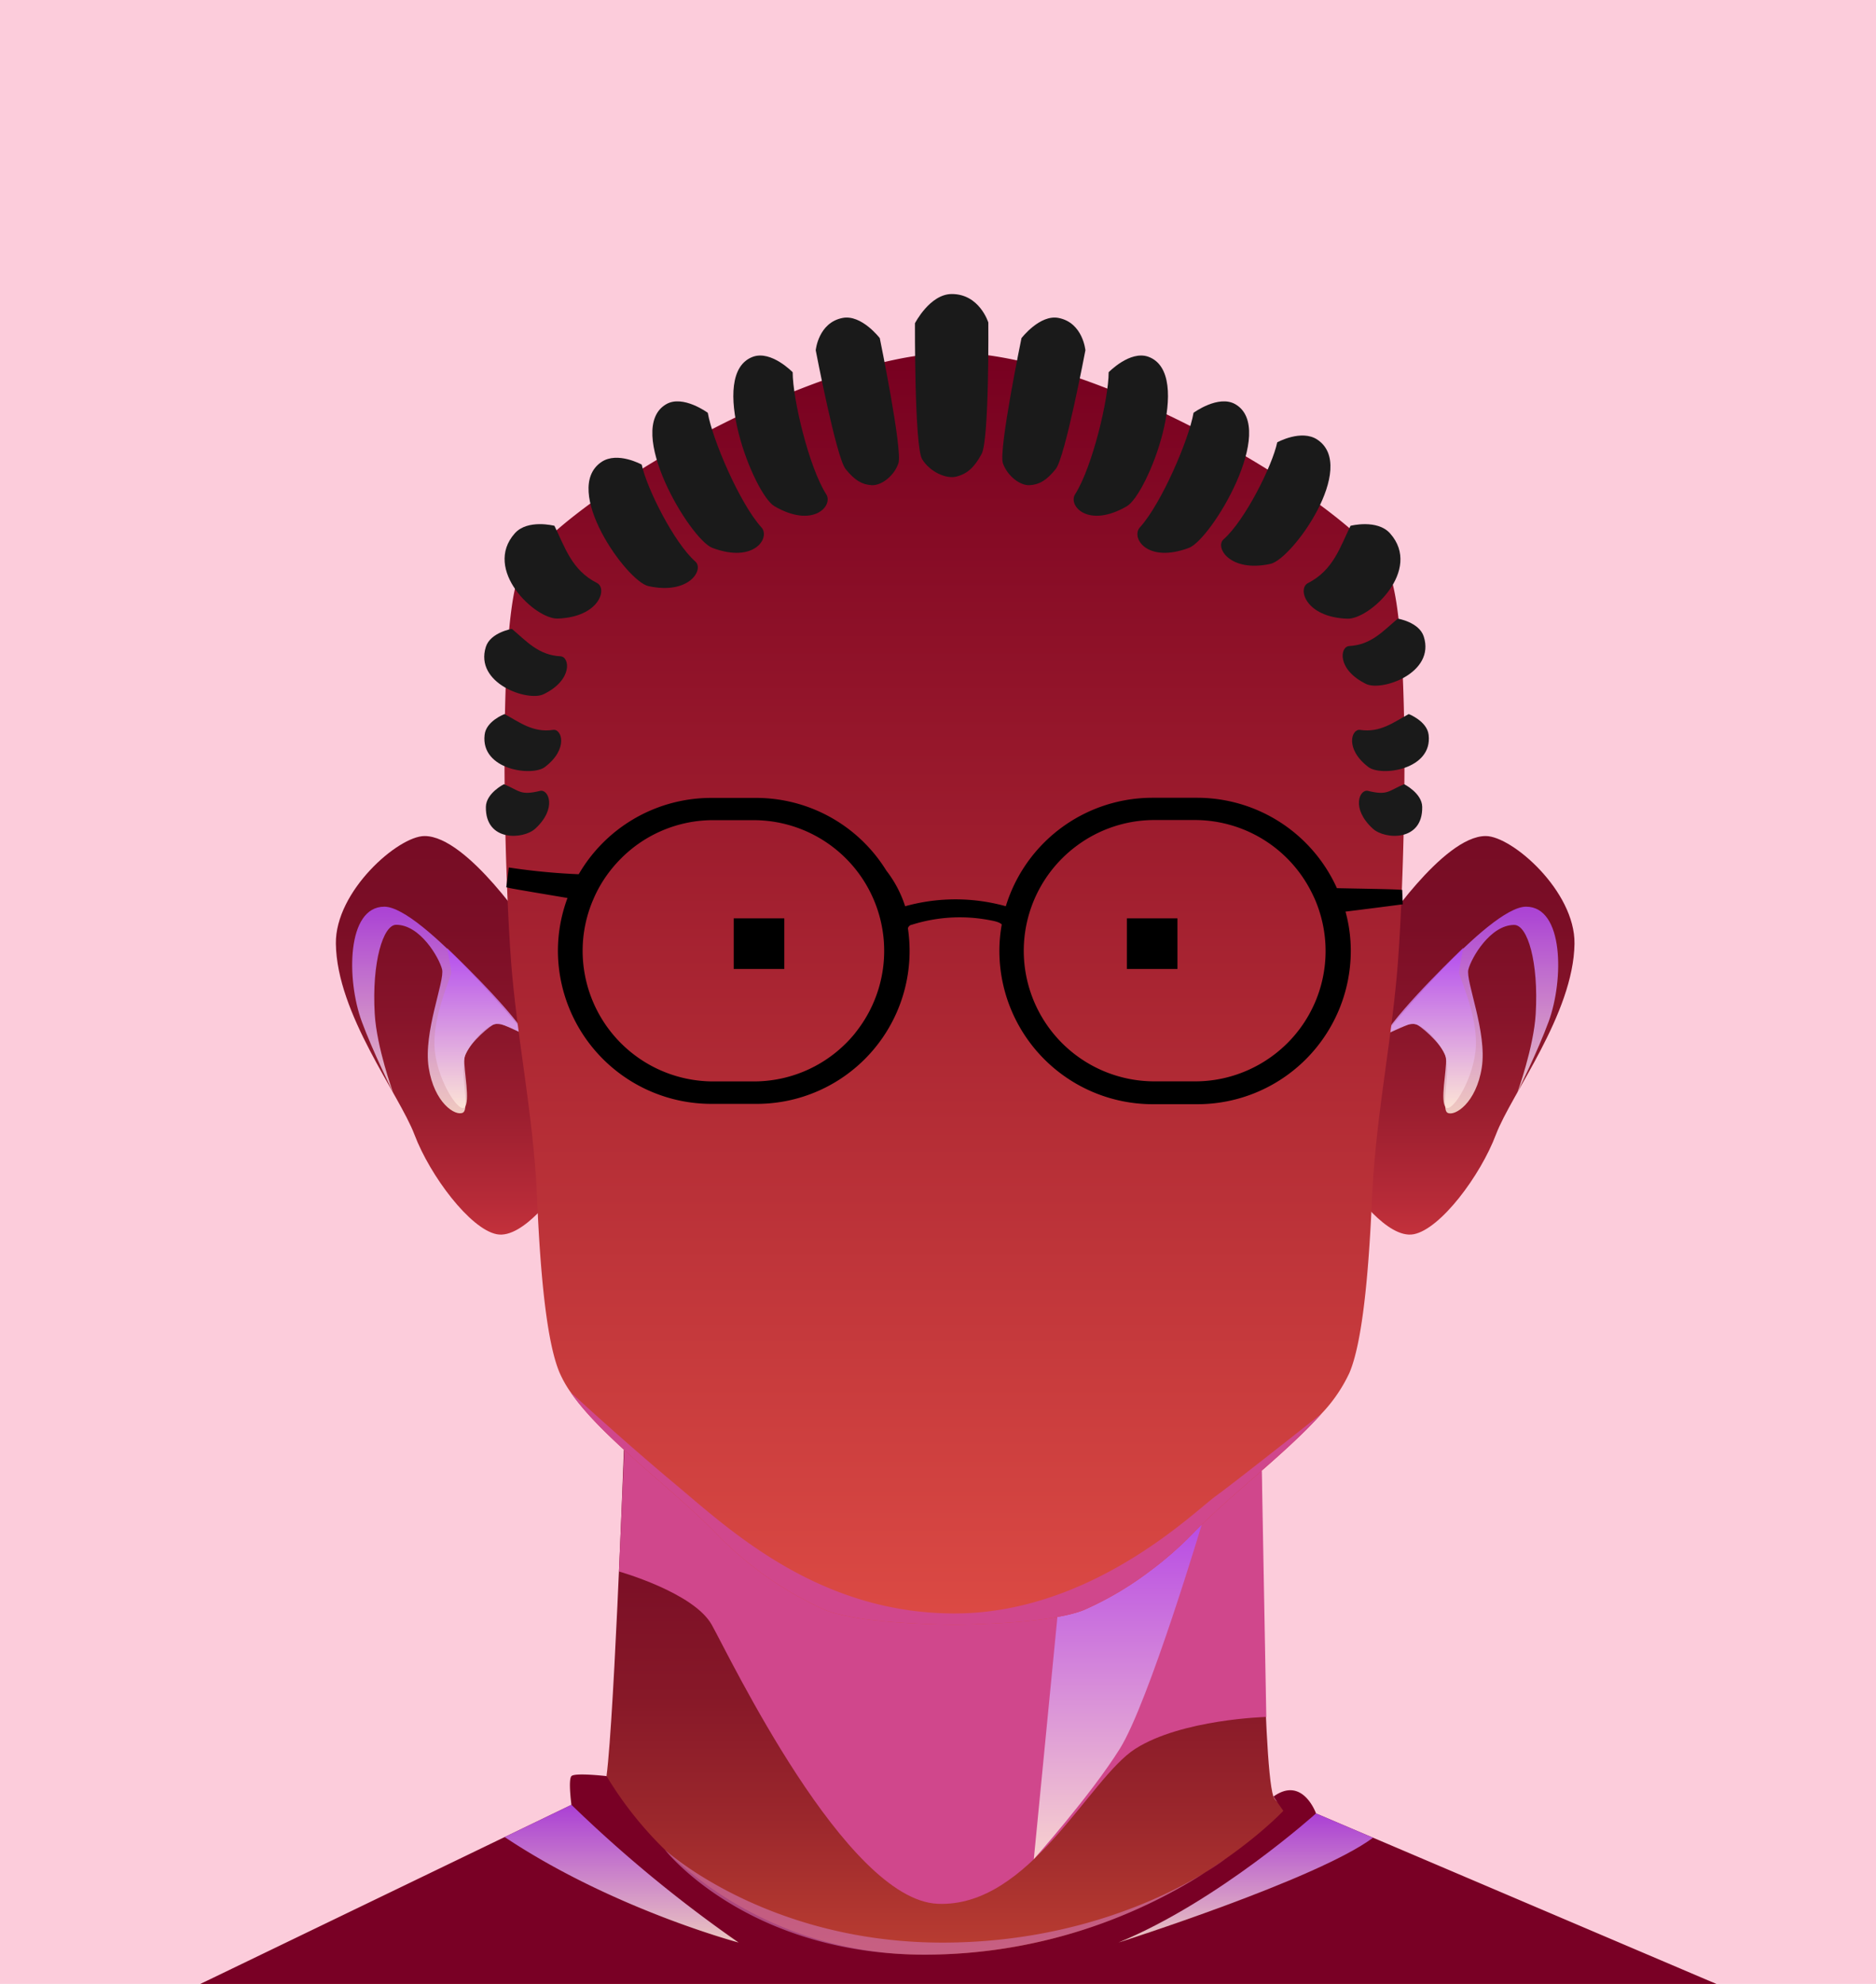 <svg xmlns="http://www.w3.org/2000/svg" xmlns:xlink="http://www.w3.org/1999/xlink" viewBox="0 0 280 296"><defs><style>.cls-1{isolation:isolate;}.cls-2{fill:#fcccdb;}.cls-3{fill:url(#Áåçûìÿííûé_ãðàäèåíò_526);}.cls-4{fill:#790025;}.cls-5{fill:#d0478c;}.cls-11,.cls-12,.cls-14,.cls-15,.cls-5,.cls-6,.cls-7,.cls-8,.cls-9{mix-blend-mode:multiply;}.cls-11,.cls-12,.cls-14,.cls-15,.cls-6,.cls-7,.cls-8{opacity:0.85;}.cls-6{fill:url(#Áåçûìÿííûé_ãðàäèåíò_393);}.cls-7{fill:url(#Áåçûìÿííûé_ãðàäèåíò_393-2);}.cls-8{fill:url(#Áåçûìÿííûé_ãðàäèåíò_393-3);}.cls-9{fill:#d177b8;opacity:0.6;}.cls-10{fill:url(#Áåçûìÿííûé_ãðàäèåíò_76);}.cls-11{fill:url(#Áåçûìÿííûé_ãðàäèåíò_393-4);}.cls-12{fill:url(#Áåçûìÿííûé_ãðàäèåíò_393-5);}.cls-13{fill:url(#Áåçûìÿííûé_ãðàäèåíò_76-2);}.cls-14{fill:url(#Áåçûìÿííûé_ãðàäèåíò_393-6);}.cls-15{fill:url(#Áåçûìÿííûé_ãðàäèåíò_393-7);}.cls-16{fill:url(#Áåçûìÿííûé_ãðàäèåíò_99);}.cls-17{fill:#1a1a1a;stroke:#1a1a1a;stroke-width:0;}.cls-17,.cls-18{stroke-miterlimit:10;}.cls-18{stroke:#000;}</style><linearGradient id="Áåçûìÿííûé_ãðàäèåíò_526" x1="143.04" y1="296" x2="143.04" y2="216.33" gradientUnits="userSpaceOnUse"><stop offset="0" stop-color="#c34433"/><stop offset="0.08" stop-color="#b73b31"/><stop offset="0.31" stop-color="#9b272c"/><stop offset="0.54" stop-color="#871828"/><stop offset="0.77" stop-color="#7b0f26"/><stop offset="1" stop-color="#770c25"/></linearGradient><linearGradient id="Áåçûìÿííûé_ãðàäèåíò_393" x1="166.93" y1="277.39" x2="166.93" y2="226.82" gradientUnits="userSpaceOnUse"><stop offset="0" stop-color="#ffe9da"/><stop offset="0.99" stop-color="#b44cf3"/></linearGradient><linearGradient id="Áåçûìÿííûé_ãðàäèåíò_393-2" x1="185.94" y1="289.83" x2="185.94" y2="270.56" xlink:href="#Áåçûìÿííûé_ãðàäèåíò_393"/><linearGradient id="Áåçûìÿííûé_ãðàäèåíò_393-3" x1="92.78" y1="289.83" x2="92.78" y2="269.28" xlink:href="#Áåçûìÿííûé_ãðàäèåíò_393"/><linearGradient id="Áåçûìÿííûé_ãðàäèåíò_76" x1="218.4" y1="184.21" x2="218.4" y2="124.74" gradientUnits="userSpaceOnUse"><stop offset="0" stop-color="#c3313b"/><stop offset="0.08" stop-color="#b72b38"/><stop offset="0.31" stop-color="#9b1e2f"/><stop offset="0.54" stop-color="#87142a"/><stop offset="0.77" stop-color="#7b0e26"/><stop offset="1" stop-color="#770c25"/></linearGradient><linearGradient id="Áåçûìÿííûé_ãðàäèåíò_393-4" x1="219.57" y1="166.11" x2="219.57" y2="135.28" xlink:href="#Áåçûìÿííûé_ãðàäèåíò_393"/><linearGradient id="Áåçûìÿííûé_ãðàäèåíò_393-5" x1="213.43" y1="165.33" x2="213.43" y2="141.42" xlink:href="#Áåçûìÿííûé_ãðàäèåíò_393"/><linearGradient id="Áåçûìÿííûé_ãðàäèåíò_76-2" x1="734.55" y1="184.21" x2="734.55" y2="124.74" gradientTransform="matrix(-1, 0, 0, 1, 801.27, 0)" xlink:href="#Áåçûìÿííûé_ãðàäèåíò_76"/><linearGradient id="Áåçûìÿííûé_ãðàäèåíò_393-6" x1="735.72" y1="166.11" x2="735.72" y2="135.28" gradientTransform="matrix(-1, 0, 0, 1, 801.27, 0)" xlink:href="#Áåçûìÿííûé_ãðàäèåíò_393"/><linearGradient id="Áåçûìÿííûé_ãðàäèåíò_393-7" x1="729.58" y1="165.33" x2="729.58" y2="141.42" gradientTransform="matrix(-1, 0, 0, 1, 801.27, 0)" xlink:href="#Áåçûìÿííûé_ãðàäèåíò_393"/><linearGradient id="Áåçûìÿííûé_ãðàäèåíò_99" x1="142.46" y1="242.42" x2="142.46" y2="52.66" gradientUnits="userSpaceOnUse"><stop offset="0" stop-color="#dc4a44"/><stop offset="1" stop-color="#770020"/></linearGradient></defs><g class="cls-1"><g id="Layer_2" data-name="Layer 2"><g id="Layer_1-2" data-name="Layer 1"><rect class="cls-2" width="280" height="296"/><path class="cls-3" d="M93.12,216.33s-1.66,45.5-2.82,50S29.92,296,29.92,296H256.16s-64.36-22.74-66.1-27.94-1.78-48.59-1.78-48.59Z"/><path class="cls-4" d="M90.53,265s-4.73-.55-5.24,0,0,4.28,0,4.28L29.92,296H256.16l-59.74-25.44s-2-5.65-6.36-2.5l1.48,2.12s-20,21.45-53.45,21.45A55.09,55.09,0,0,1,90.53,265Z"/><path class="cls-5" d="M92.38,234.47s11.15,3.13,13.85,7.95,20,41.05,33.73,41.63,22.54-18.69,29.48-23.12S189,256.17,189,256.17l-.67-36.7-95.16-3.14Z"/><path class="cls-6" d="M157.82,241.27l-3.52,36.12s8.49-9.53,12.83-16.46,12.43-34.11,12.43-34.11Z"/><path class="cls-7" d="M196.42,270.56s-14.53,13.11-29.49,19.27c0,0,29.7-9.44,38-15.64Z"/><path class="cls-8" d="M85.29,269.28a199.16,199.16,0,0,0,24.95,20.55s-18.81-5-34.92-15.74Z"/><path class="cls-9" d="M99.25,276s15.15,13.84,41.42,13.84,42.16-12.44,42.16-12.44a78,78,0,0,1-44.74,14.24C111.43,291.63,99.25,276,99.25,276Z"/><path class="cls-10" d="M205.88,139.13s9.46-14.42,15.88-14.39c3.91,0,13.34,8.22,13.24,16.06-.15,10.49-9.43,22.4-11.74,28.51S215,183.38,211,184.15s-9.17-6.76-9.17-6.76S203.74,148.64,205.88,139.13Z"/><path class="cls-11" d="M206.57,154.48s15.55-19.2,21.2-19.2,5.65,10.92,3.37,17.15c-1.58,4.31-4.66,10.55-4.66,10.55s2.44-6.7,2.73-11.71C229.66,143.56,228,138,226,138c-3.57,0-6.39,4.91-6.84,6.64s2.83,9.35,2,14.65-4.05,7.32-5.11,6.74.58-6.55-.38-8.67-3.76-5.2-5.4-4.53S206.57,154.48,206.57,154.48Z"/><path class="cls-12" d="M206.57,154.48s3.83-2.29,5-1.56,4.12,3.39,4.25,5.06-.94,6.44,0,7.26,4.31-4.53,4.47-9.28-2.51-10.21-2.51-10.85.62-3.69.62-3.69S209.37,150,206.57,154.48Z"/><path class="cls-13" d="M79.25,139.13s-9.46-14.42-15.89-14.39c-3.91,0-13.34,8.22-13.23,16.06.14,10.49,9.42,22.4,11.74,28.51s8.3,14.07,12.28,14.84,9.17-6.76,9.17-6.76S81.39,148.64,79.25,139.13Z"/><path class="cls-14" d="M78.55,154.48S63,135.28,57.36,135.28,51.7,146.2,54,152.43c1.58,4.31,4.66,10.55,4.66,10.55s-2.44-6.7-2.73-11.71c-.45-7.71,1.26-13.31,3.21-13.29,3.58,0,6.4,4.91,6.84,6.64s-2.82,9.35-2,14.65,4,7.32,5.11,6.74-.58-6.55.39-8.67,3.75-5.2,5.39-4.53S78.55,154.48,78.55,154.48Z"/><path class="cls-15" d="M78.55,154.48s-3.83-2.29-5-1.56-4.12,3.39-4.24,5.06.94,6.44,0,7.26S65,160.71,64.84,156s2.5-10.21,2.5-10.85-.61-3.69-.61-3.69S75.76,150,78.55,154.48Z"/><path class="cls-16" d="M208.5,145.3c-1,11.3-3.21,21.84-3.73,33.66s-1.5,21.43-3.34,25.82a22.63,22.63,0,0,1-4.15,6.1h0C192,216.8,183.68,223,178,228.84a53.6,53.6,0,0,1-6.45,5.63l0,0a49,49,0,0,1-9.71,5.72c-5.39,2.21-19.37,2.21-19.37,2.21s-14,0-19.36-2.21a52.51,52.51,0,0,1-16.2-11.37c-6.68-6.88-17.09-14.3-21.75-21.11a16.68,16.68,0,0,1-1.66-2.95c-1.84-4.39-2.83-14-3.33-25.82s-2.71-22.36-3.74-33.66-2.31-50.49,1-59.49,42.91-33.15,65-33.15c15.51,0,39.64,11.9,53.79,22.11,6,4.34,10.22,8.36,11.22,11C210.81,94.81,209.53,134,208.5,145.3Z"/><path class="cls-5" d="M197.27,210.89C192,216.8,183.68,223,178,228.84a53.6,53.6,0,0,1-6.45,5.63l0,0a49,49,0,0,1-9.71,5.72c-5.39,2.21-19.37,2.21-19.37,2.21s-14,0-19.36-2.21a52.51,52.51,0,0,1-16.2-11.37c-6.68-6.88-17.09-14.3-21.75-21.11,0,0,7.56,7,15.57,13.69s21.31,19.33,41.74,19.33,35.74-15.15,38.93-17.47S196.86,211.22,197.27,210.89Z"/><path class="cls-17" d="M136.56,48.23s-.08,18.4,1.07,20.28,3.58,3,5.12,2.6,2.61-1.26,3.76-3.38,1-19.61,1-19.61-1.31-4.26-5.46-4.25C138.79,43.88,136.56,48.23,136.56,48.23Z"/><path class="cls-17" d="M152.46,50.45S149,67.21,149.69,69.13s2.58,3.35,4,3.26,2.5-.69,3.89-2.42S162,52.26,162,52.26s-.37-4.11-4-4.82C155.2,46.88,152.46,50.45,152.46,50.45Z"/><path class="cls-17" d="M165.47,55.54c0,4-2.44,14.16-5,18.2-1.1,1.7,1.92,5.16,7.72,1.79,3.09-1.8,10.09-19.79,3.21-22.3C168.66,52.24,165.47,55.54,165.47,55.54Z"/><path class="cls-17" d="M178.14,61.59c-.69,4-4.79,13.55-8,17.09-1.38,1.5,1,5.42,7.3,3.07,3.36-1.26,13.27-17.81,6.92-21.45C181.83,58.87,178.14,61.59,178.14,61.59Z"/><path class="cls-17" d="M190.63,66c-.73,3.49-4.82,11.66-8,14.46-1.35,1.18.91,5,7,3.67,3.26-.72,13.08-14.46,7-18.53C194.24,64,190.63,66,190.63,66Z"/><path class="cls-17" d="M201.57,78.45C200,81.65,199,85.07,195.22,87c-1.6.81-.38,5.09,5.87,5.31,3.33.12,11.26-7.25,6.39-12.72C205.57,77.42,201.57,78.45,201.57,78.45Z"/><path class="cls-17" d="M208.63,92.3c-2.15,1.79-3.94,3.92-7.25,4.09-1.4.07-1.88,3.52,2.52,5.66,2.35,1.14,10.36-1.63,8.6-7.08C211.81,92.82,208.63,92.3,208.63,92.3Z"/><path class="cls-17" d="M210.26,106.54c-2.25,1.22-4.25,2.81-7.26,2.36-1.27-.19-2.33,2.82,1.23,5.54,1.9,1.46,9.61.43,9-4.79C213,107.59,210.26,106.54,210.26,106.54Z"/><path class="cls-17" d="M209.57,117c-2.36,1-2.44,1.72-5.39,1-1.25-.3-2.59,2.6.72,5.64,1.76,1.62,7.47,2,7.37-3.26C212.23,118.33,209.57,117,209.57,117Z"/><path class="cls-17" d="M131.31,50.45s3.44,16.76,2.78,18.68-2.58,3.35-4,3.26-2.5-.69-3.89-2.42-4.45-17.71-4.45-17.71.38-4.11,4-4.82C128.58,46.88,131.31,50.45,131.31,50.45Z"/><path class="cls-17" d="M118.31,55.54c0,4,2.43,14.16,5,18.2,1.1,1.7-1.92,5.16-7.72,1.79-3.09-1.8-10.09-19.79-3.21-22.3C115.12,52.24,118.31,55.54,118.31,55.54Z"/><path class="cls-17" d="M105.64,61.59c.69,4,4.78,13.55,8,17.09,1.37,1.5-1,5.42-7.31,3.07C103,80.49,93.09,63.94,99.45,60.3,101.94,58.87,105.64,61.59,105.64,61.59Z"/><path class="cls-17" d="M95.78,69.32c.73,3.5,4.82,11.66,8,14.46,1.34,1.19-.91,5-7,3.67-3.25-.72-13.07-14.46-7-18.53C92.17,67.32,95.78,69.32,95.78,69.32Z"/><path class="cls-17" d="M82.75,78.45c1.58,3.2,2.57,6.62,6.35,8.53,1.6.81.38,5.09-5.86,5.31C79.9,92.41,72,85,76.84,79.57,78.75,77.42,82.75,78.45,82.75,78.45Z"/><path class="cls-17" d="M76.4,93.83c2.14,1.79,3.93,3.92,7.25,4.09,1.4.07,1.88,3.53-2.52,5.66-2.35,1.15-10.36-1.62-8.61-7.08C73.21,94.36,76.4,93.83,76.4,93.83Z"/><path class="cls-17" d="M75.3,106.54c2.25,1.22,4.25,2.81,7.26,2.36,1.27-.19,2.34,2.82-1.23,5.54-1.9,1.46-9.61.43-9-4.79C72.53,107.59,75.3,106.54,75.3,106.54Z"/><path class="cls-17" d="M75.22,117c2.36,1,2.43,1.72,5.39,1,1.25-.3,2.58,2.6-.72,5.64-1.76,1.62-7.47,2-7.37-3.26C72.56,118.33,75.22,117,75.22,117Z"/><rect x="109.51" y="137.02" width="7.55" height="7.55"/><rect x="168.19" y="137.02" width="7.55" height="7.55"/><path class="cls-18" d="M208.8,133.24c-1.18-.09-6-.15-9.59-.23a22.39,22.39,0,0,0-20.48-13.48h-6.79a22.39,22.39,0,0,0-21.48,16.3,27.51,27.51,0,0,0-15.7,0,16.74,16.74,0,0,0-2.89-5.66,22.35,22.35,0,0,0-19-10.62H106.1a22.37,22.37,0,0,0-19.44,11.4A96.07,96.07,0,0,1,76.37,130l-.25,2c.71.16,5.4.94,9.27,1.59a22.13,22.13,0,0,0-1.62,8.31A22.4,22.4,0,0,0,106.1,164.2h6.79A22.32,22.32,0,0,0,135,138.48v0a1.23,1.23,0,0,1,1-1,24.21,24.21,0,0,1,12.12-.62c1,.19,1.62.45,1.93.95a21.45,21.45,0,0,0-.39,4.11,22.4,22.4,0,0,0,22.33,22.33h6.79a22.4,22.4,0,0,0,22.33-22.33,21.73,21.73,0,0,0-.93-6.33c3.93-.48,8.67-1.1,8.67-1.1Zm-80.57,20.95a17.9,17.9,0,0,1-1.58,1.79,19.93,19.93,0,0,1-14.12,5.87h-6.07a20,20,0,0,1-20-20A19.79,19.79,0,0,1,88.09,134a19.57,19.57,0,0,1,1.68-3.13,20.36,20.36,0,0,1,2.57-3.14,19.9,19.9,0,0,1,13.85-5.86h6.34a20,20,0,0,1,15.7,32.31ZM192.49,156a20.09,20.09,0,0,1-8.39,5,19.71,19.71,0,0,1-5.73.84H172.3a20,20,0,0,1-20-20,20,20,0,0,1,5.87-14.12,19.32,19.32,0,0,1,2.16-1.87l0,0a19.92,19.92,0,0,1,11.94-4h6.07a20,20,0,0,1,17.86,11.05,18.66,18.66,0,0,1,1.2,2.92A19.91,19.91,0,0,1,192.49,156Z"/></g></g></g></svg>